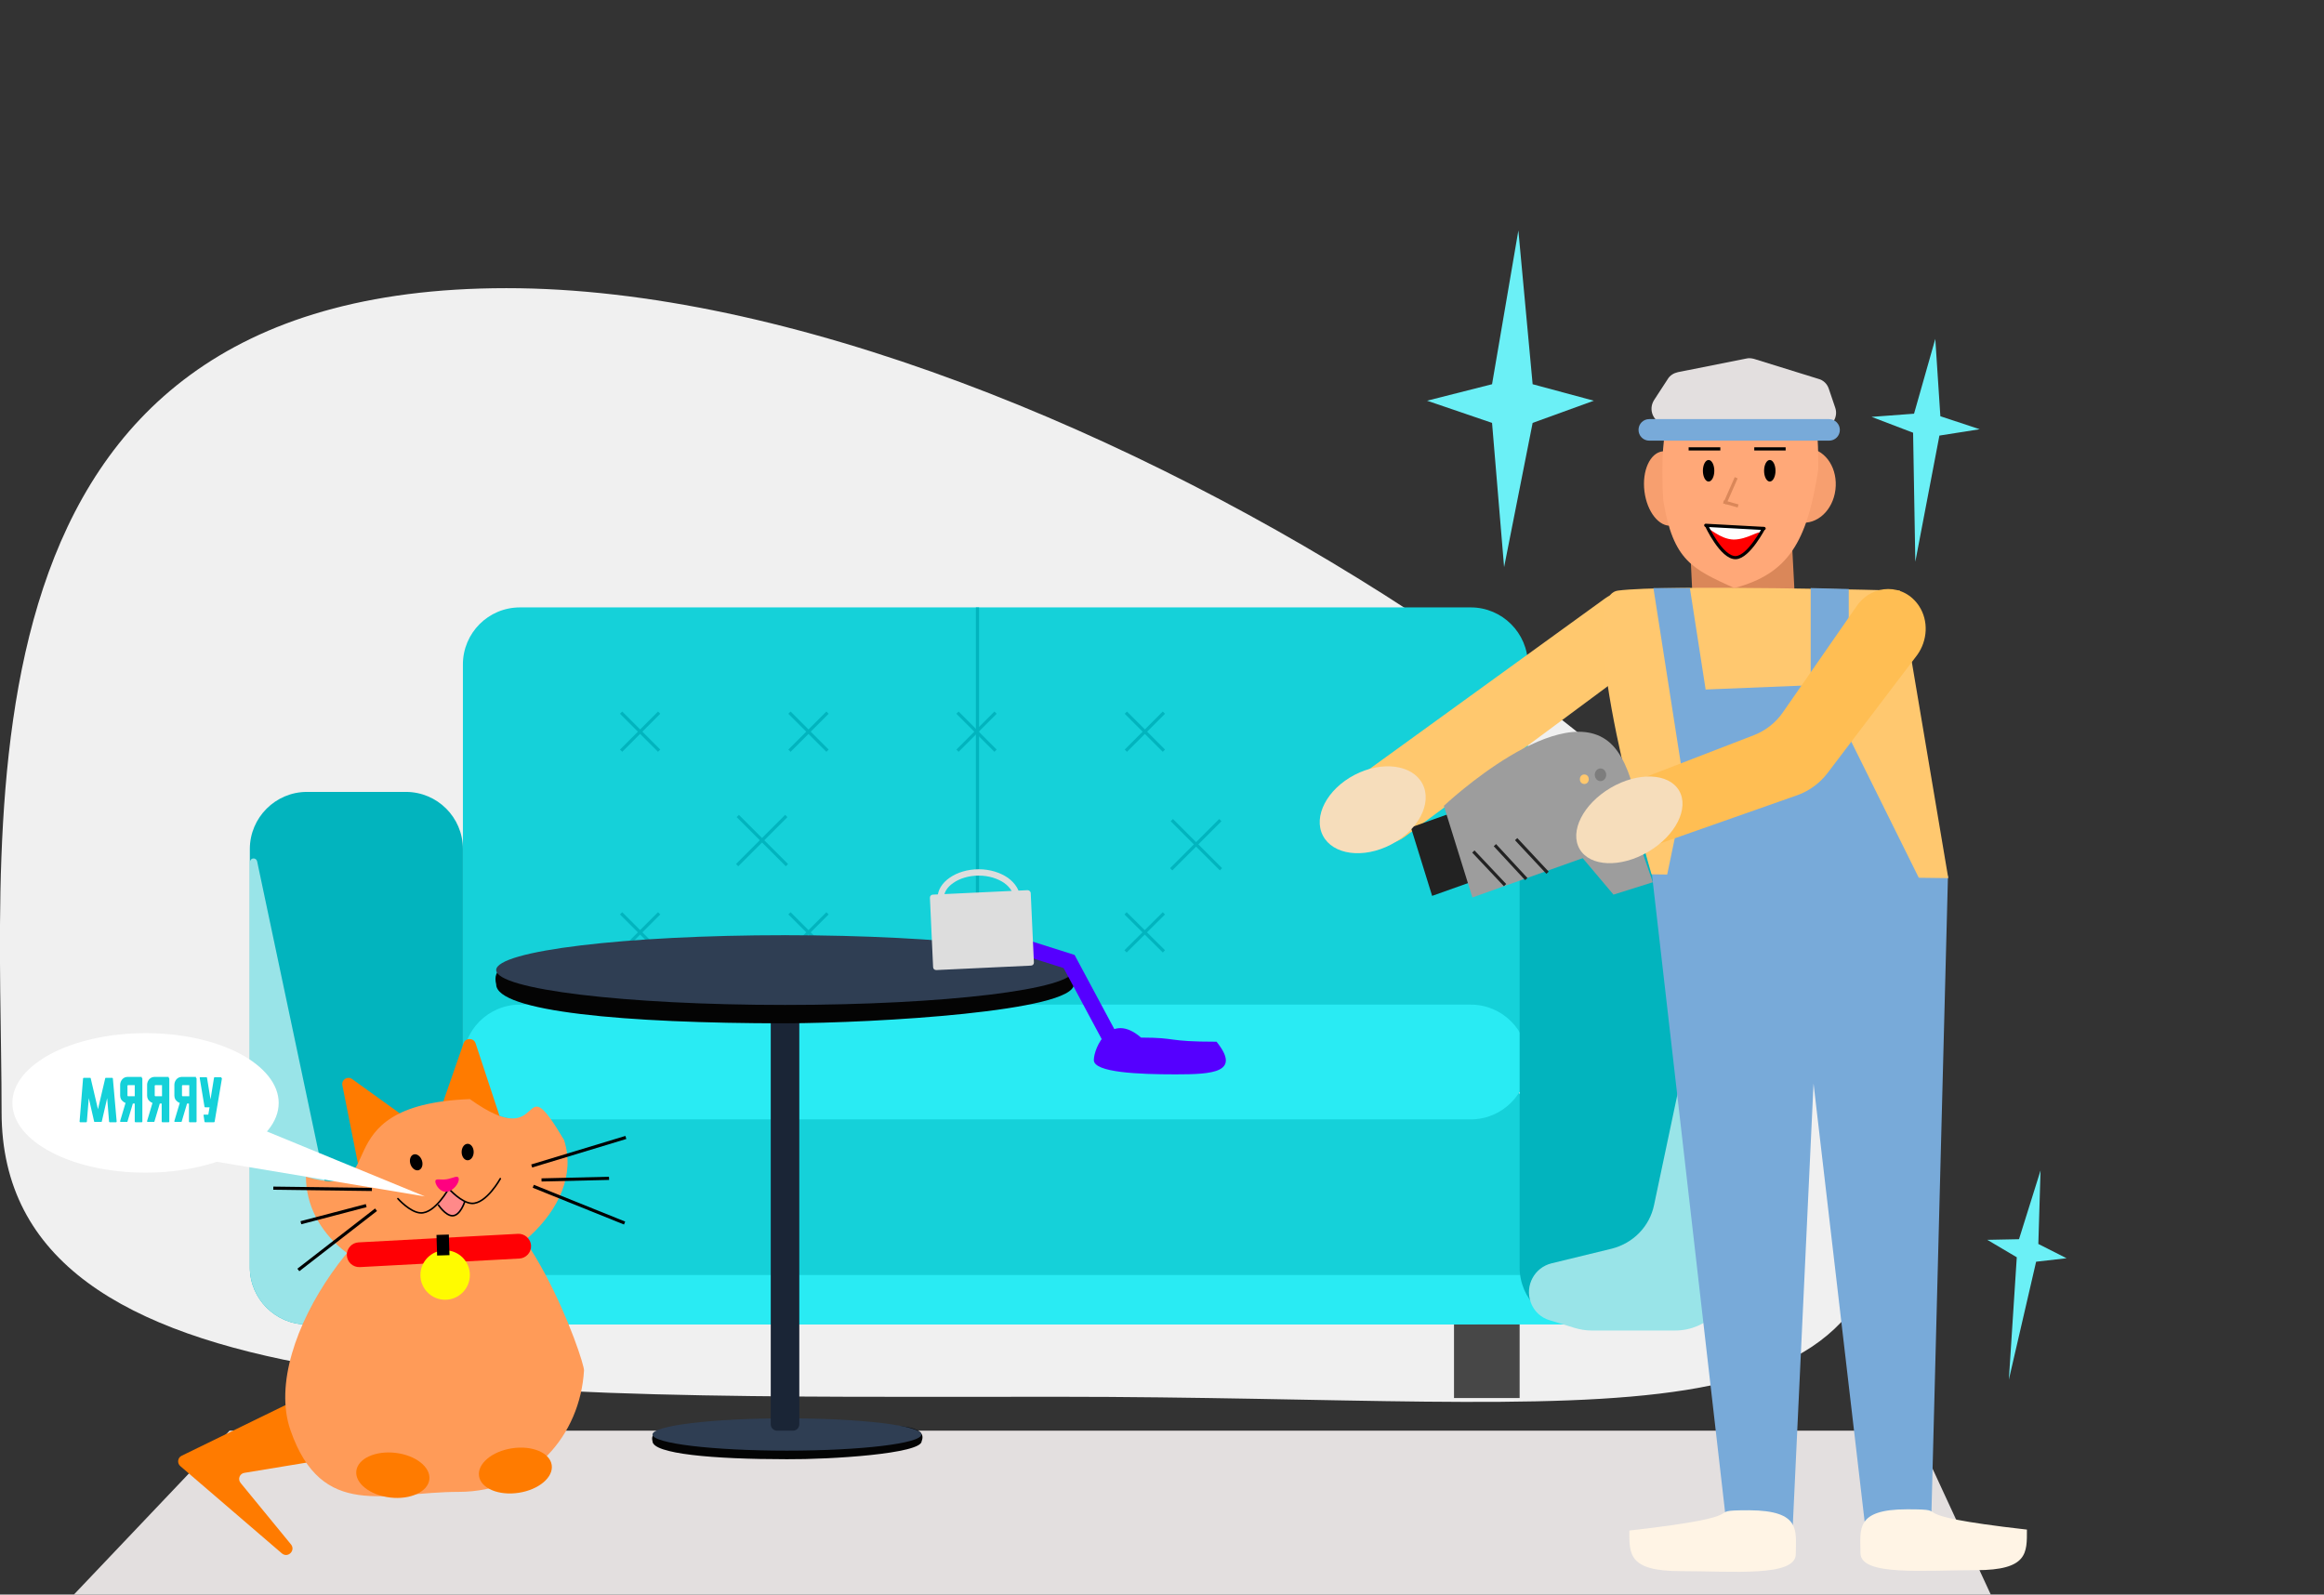<?xml version="1.0" encoding="utf-8"?>
<!-- Generator: Adobe Illustrator 25.2.3, SVG Export Plug-In . SVG Version: 6.00 Build 0)  -->
<svg version="1.1" id="Layer_1" xmlns="http://www.w3.org/2000/svg" xmlns:xlink="http://www.w3.org/1999/xlink" x="0px" y="0px"
	 viewBox="0 0 733 503" style="enable-background:new 0 0 733 503;" xml:space="preserve">
<rect x="0" y="0" width="733" height="503" fill="#333333" stroke="none"/>
<style type="text/css">
	.st0{fill:#F0F0F0;}
	.st1{fill:#E3DFDF;}
	.st2{fill:#474747;}
	.st3{fill:#15D1D9;}
	.st4{fill:#29EBF3;}
	.st5{fill:#02B4BE;}
	.st6{fill:#99E4E8;}
	.st7{fill:none;stroke:#02B4BE;}
	.st8{fill:#040404;}
	.st9{fill:#2F3E53;}
	.st10{fill:#1A2536;}
	.st11{fill:#FF7B00;}
	.st12{fill:#FF9B58;}
	.st13{fill:#FF8989;}
	.st14{fill:none;stroke:#000000;stroke-width:0.5;stroke-linecap:round;}
	.st15{fill:#FF0080;}
	.st16{fill:none;stroke:#000000;}
	.st17{fill:#FF0004;}
	.st18{fill:#FFFB00;}
	.st19{fill:none;stroke:#DDDDDD;stroke-width:2;}
	.st20{fill:none;stroke:#5500FF;stroke-width:5;}
	.st21{fill:#DDDDDD;}
	.st22{fill:#5500FF;}
	.st23{fill:#DA8759;}
	.st24{fill:#F79F6F;}
	.st25{fill:#FFC86E;}
	.st26{fill:#78AAD9;}
	.st27{fill:#FFC86F;}
	.st28{fill:#FFA878;}
	.st29{fill:#FFBE53;}
	.st30{fill:#222222;}
	.st31{fill:#9D9D9D;}
	.st32{fill:#F6DDBB;}
	.st33{fill:#FFFFFF;}
	.st34{fill:#FF0000;}
	.st35{fill:none;stroke:#000000;stroke-linecap:round;}
	.st36{fill:none;stroke:#222222;}
	.st37{fill:#7D7D7D;}
	.st38{fill:#FFF4E5;}
	.st39{fill:none;stroke:#DA8759;}
	.st40{fill:#FFFFFF;stroke:#FFFFFF;}
	.st41{fill:none;stroke:#000000;stroke-width:0.5;}
	.st42{fill:#6BF0F6;}
</style>
<path class="st0" d="M596.9,365.6c0,94.3-86,75-263.3,75S0.5,445,0.5,350.8c0-94.3-18.1-259.9,159.2-259.9
	C337,90.8,596.9,271.4,596.9,365.6z"/>
<path class="st1" d="M72.4,451.3H604l23.9,51.7H23.3L72.4,451.3z"/>
<rect x="146" y="410" class="st2" width="20.7" height="31"/>
<rect x="458.6" y="410" class="st2" width="20.7" height="31"/>
<path class="st3" d="M152.4,336.3h311.5c9.9,0,18,8.1,18,18v45.4c0,9.9-8.1,18-18,18H152.4c-9.9,0-18-8.1-18-18v-45.4
	C134.4,344.4,142.4,336.3,152.4,336.3z"/>
<path class="st3" d="M164,191.6h299.9c9.9,0,18,8.1,18,18v125.5c0,9.9-8.1,18-18,18H164c-9.9,0-18-8.1-18-18V209.6
	C146,199.7,154,191.6,164,191.6z"/>
<path class="st4" d="M164,316.9h299.9c9.9,0,18,8.1,18,18v0.2c0,9.9-8.1,18-18,18H164c-9.9,0-18-8.1-18-18v-0.2
	C146,325,154,316.9,164,316.9z"/>
<path class="st4" d="M131.8,402.2h382.4c4.3,0,7.8,3.5,7.8,7.8l0,0c0,4.3-3.5,7.8-7.8,7.8H131.8c-4.3,0-7.8-3.5-7.8-7.8l0,0
	C124,405.7,127.5,402.2,131.8,402.2z"/>
<path class="st5" d="M146,267.8v132c0,9.9-8.1,18-18,18H96.8c-9.9,0-18-8.1-18-18v-132c0-9.9,8.1-18,18-18H128
	C137.9,249.8,146,257.8,146,267.8z"/>
<path class="st6" d="M78.9,271.6c0.3-1.1,1.9-1.1,2.2,0.1l22.5,106.5c1.4,6.8,6.6,12.1,13.4,13.8l18.9,4.6c5.4,1.3,8.5,7,6.6,12.3
	c-1,2.8-3.2,4.9-6.1,5.7l-7.8,2.4c-1.7,0.5-3.5,0.8-5.2,0.8H96.8c-9.9,0-18-8.1-18-18V271.9C78.8,271.8,78.8,271.7,78.9,271.6z"/>
<path class="st5" d="M546.5,267.8v132c0,9.9-8.1,18-18,18h-31.2c-9.9,0-18-8.1-18-18v-132c0-9.9,8.1-18,18-18h31.2
	C538.4,249.8,546.5,257.8,546.5,267.8z"/>
<path class="st6" d="M546.4,273.5c-0.3-1.1-1.9-1.1-2.2,0.1l-22.5,106.5c-1.4,6.8-6.6,12.1-13.4,13.8l-18.9,4.6
	c-5.4,1.3-8.5,7-6.6,12.3c1,2.8,3.2,4.9,6.1,5.7l7.8,2.4c1.7,0.5,3.5,0.8,5.2,0.8h26.5c9.9,0,18-8.1,18-18V273.8
	C546.5,273.7,546.5,273.6,546.4,273.5z"/>
<line class="st7" x1="308.3" y1="316.9" x2="308.3" y2="191.6"/>
<line class="st7" x1="207.9" y1="224.8" x2="195.9" y2="236.8"/>
<line class="st7" x1="207.9" y1="236.8" x2="195.9" y2="224.8"/>
<line class="st7" x1="261" y1="224.8" x2="249" y2="236.8"/>
<line class="st7" x1="261" y1="236.8" x2="249" y2="224.8"/>
<line class="st7" x1="314" y1="224.8" x2="302" y2="236.8"/>
<line class="st7" x1="314" y1="236.8" x2="302" y2="224.8"/>
<line class="st7" x1="367.1" y1="224.8" x2="355.1" y2="236.8"/>
<line class="st7" x1="367.1" y1="236.8" x2="355.1" y2="224.8"/>
<line class="st7" x1="207.9" y1="288.1" x2="195.9" y2="300.1"/>
<line class="st7" x1="207.9" y1="300.1" x2="195.9" y2="288.1"/>
<line class="st7" x1="261" y1="288.1" x2="249" y2="300.1"/>
<line class="st7" x1="261" y1="300.1" x2="249" y2="288.1"/>
<line class="st7" x1="314" y1="288.1" x2="302" y2="300.1"/>
<line class="st7" x1="314" y1="300.1" x2="302" y2="288.1"/>
<line class="st7" x1="367.1" y1="288.1" x2="355" y2="300.1"/>
<line class="st7" x1="367.1" y1="300.1" x2="355" y2="288.1"/>
<line class="st7" x1="248" y1="257.4" x2="232.5" y2="272.9"/>
<line class="st7" x1="248.2" y1="272.9" x2="232.7" y2="257.4"/>
<line class="st7" x1="384.9" y1="258.7" x2="369.4" y2="274.2"/>
<line class="st7" x1="385.1" y1="274.2" x2="369.6" y2="258.7"/>
<path class="st8" d="M290.7,454.6c4.2-10.5-44,0-42.5-7.2c-6,12-44.9-2.1-42.4,7.2c0,4,19,5.7,42.4,5.7
	C261.8,460.4,290.7,458.6,290.7,454.6z"/>
<ellipse class="st9" cx="248.2" cy="452.5" rx="42.4" ry="5.1"/>
<path class="st10" d="M245.1,310.5h5c1.1,0,2,0.9,2,2v136.8c0,1.1-0.9,2-2,2h-5c-1.1,0-2-0.9-2-2V312.5
	C243.1,311.4,244,310.5,245.1,310.5z"/>
<path class="st8" d="M338.7,310.5c9-22.6-94.3,0-91.1-15.5c-12.9,25.8-96.2-4.5-91.1,15.5c0,8.6,40.8,12.3,91.1,12.3
	C276.7,322.7,338.7,319,338.7,310.5z"/>
<ellipse class="st9" cx="247.6" cy="306" rx="91.1" ry="11"/>
<path class="st11" d="M91.3,442.9c-0.4,0-0.7,0-1,0.2l-33,16.1c-1.3,0.6-1.5,2.4-0.4,3.3l32,27.5c1.9,1.6,4.4-0.9,2.9-2.8
	l-15.9-19.4c-1-1.2-0.3-3,1.2-3.2l37-6.1c0.2,0,0.3-0.1,0.5-0.1l19.6-8.3c1.9-0.8,1.5-3.7-0.6-3.8L91.3,442.9z"/>
<path class="st11" d="M150,329.1c-0.6-1.8-3.2-1.8-3.8,0l-9.7,27.9c-0.5,1.3,0.5,2.6,1.9,2.7l19,0.2c1.4,0,2.3-1.3,1.9-2.6
	L150,329.1z"/>
<path class="st11" d="M111.1,340.4c-1.5-1.1-3.5,0.2-3.1,2l4.9,24.6c0.3,1.4,1.9,2.1,3,1.3l15.5-9.9c1.2-0.8,1.2-2.5,0.1-3.3
	L111.1,340.4z"/>
<path class="st12" d="M91.6,451.1c9.9,28.6,29.9,19.5,53.1,19.5s38.3-18,39.5-38.3c0.2-2.9-18.8-58.5-42-58.5
	C119.1,373.8,81.7,422.5,91.6,451.1z"/>
<path class="st12" d="M96.5,371.2c0,17.8,17.4,32.3,38.8,32.3s49.7-22,42.6-43.9c-14.9-25.2-4.5,5.2-29.7-12.9
	C99.7,348.6,124.9,379.6,96.5,371.2z"/>
<ellipse transform="matrix(0.948 -0.319 0.319 0.948 -110.117 61.084)" cx="131.3" cy="366.5" rx="1.9" ry="2.6"/>
<ellipse cx="147.5" cy="363.4" rx="1.9" ry="2.6"/>
<path class="st13" d="M146.6,378.9c0,2.1-2.1,4.5-3.9,4.5c-1.8,0-3.9-1.9-4.5-3.9c2.6-1.3,1.4-3.9,3.2-3.9S144.7,378.3,146.6,378.9z
	"/>
<path class="st14" d="M141.7,375.1c0,0,3.8,4.3,7.1,4.5c4.6,0.2,9-7.8,9-7.8"/>
<path class="st14" d="M125.5,378.1c0,0,3.8,4.3,7.1,4.5c4.6,0.3,9-7.8,9-7.8"/>
<path class="st15" d="M137.3,372.8c0.2,1.3,1.7,3.4,3.7,3.1c2.1-0.3,3.9-2.8,3.7-4.1c-0.2-1.3-1.9-0.1-3.9,0.2
	C138.8,372.3,137.2,371.5,137.3,372.8z"/>
<line class="st16" x1="167.7" y1="367.8" x2="197.4" y2="358.8"/>
<line class="st16" x1="170.8" y1="372.2" x2="192.1" y2="371.7"/>
<line class="st16" x1="168.2" y1="374.2" x2="197" y2="385.8"/>
<line class="st16" x1="117.3" y1="375.2" x2="86.2" y2="374.8"/>
<line class="st16" x1="115.5" y1="380.3" x2="94.9" y2="385.7"/>
<line class="st16" x1="118.6" y1="381.6" x2="94.1" y2="400.6"/>
<path class="st17" d="M163.4,389.2l-50.3,2.7c-2.1,0.1-3.8,1.9-3.7,4.1l0,0c0.1,2.1,1.9,3.8,4.1,3.7l50.3-2.7
	c2.1-0.1,3.8-1.9,3.7-4.1l0,0C167.4,390.8,165.5,389.1,163.4,389.2z"/>
<circle class="st18" cx="140.4" cy="402.2" r="7.8"/>
<rect x="137.7" y="389.3" transform="matrix(1 -3.097507e-02 3.097507e-02 1 -12.092 4.514)" width="3.9" height="6.5"/>
<ellipse transform="matrix(0.988 -0.152 0.152 0.988 -68.726 30.169)" class="st11" cx="162.7" cy="464" rx="11.6" ry="7.1"/>
<ellipse transform="matrix(0.115 -0.993 0.993 0.115 -352.399 534.963)" class="st11" cx="124" cy="465.3" rx="7.1" ry="11.6"/>
<path class="st19" d="M320.7,283.3c0,2.1-1.2,4.1-3.4,5.6c-2.2,1.5-5.2,2.5-8.6,2.5s-6.4-1-8.6-2.5s-3.4-3.5-3.4-5.6
	s1.2-4.1,3.4-5.6c2.1-1.5,5.2-2.5,8.6-2.5s6.4,1,8.6,2.5C319.5,279.3,320.7,281.3,320.7,283.3z"/>
<path class="st20" d="M323,298.8l14.2,4.5l14.9,27.8"/>
<path class="st21" d="M325.1,281.8l1,21.8c0,0.6-0.4,1-1,1l-29.8,1.4c-0.6,0-1-0.4-1-1l-1-21.8c0-0.6,0.4-1,1-1l29.8-1.4
	C324.6,280.8,325.1,281.2,325.1,281.8z"/>
<path class="st22" d="M383.7,328.6c7.8,9.7-1.1,10.3-12.9,10.3s-25.8-0.6-25.8-4.5s5.2-15.5,14.9-7.1
	C371.6,327.3,367.6,328.6,383.7,328.6z"/>
<polygon class="st23" points="565.2,171.4 533.1,173.3 534.3,198 566.5,196.1 "/>
<path class="st24" d="M559.5,151.7c-0.8,6.5,2.8,12.3,8.2,13.1s10.4-3.8,11.2-10.3s-2.8-12.3-8.2-13.1
	C565.3,140.6,560.3,145.2,559.5,151.7z"/>
<ellipse transform="matrix(0.993 -0.122 0.122 0.993 -14.873 65.49)" class="st24" cx="525.6" cy="153.8" rx="7.2" ry="11.8"/>
<path class="st25" d="M521.4,191.5c-3.4-5.1-10.2-6.4-15.2-2.7l-76.1,55.1c-5.4,3.9-6.8,11.6-3.2,17.2c3.6,5.5,10.8,6.8,16.1,2.9
	l75.5-56C523.7,204.2,524.9,196.8,521.4,191.5z"/>
<path class="st26" d="M614.4,276.3l-78.4-5.8l-15,5l23.5,205l20.9,1.9l6.6-140.6l16.4,140.6l20.7-1.9L614.4,276.3z"/>
<path class="st27" d="M599.2,186.3c0,0-73.7-2-88.9,0c-15.2,2,10.6,89.5,10.6,89.5l93.6,1.2L599.2,186.3z"/>
<path class="st28" d="M524.6,157.8c3.1,19.3,9.4,21.7,22.4,27.7c17-4.5,23-14.5,26.5-37.5c0-20.5-1.6-26.2-16.6-23.1
	C543.5,118,521.5,107.5,524.6,157.8z"/>
<path class="st1" d="M576.8,122.6c-0.5-1.5-1.7-2.7-3.3-3.1l-20.3-6.3c-0.8-0.2-1.6-0.3-2.4-0.1l-21.6,4.3c-1.3,0.3-2.5,1-3.2,2.2
	l-4.3,6.6c-1.9,3-0.3,6.9,3.2,7.6l23.7,4.8c0.6,0.1,1.1,0.1,1.7,0l24.5-3.5c3.1-0.4,5.1-3.6,4-6.6L576.8,122.6z"/>
<path class="st26" d="M576.9,132.2h-56.7c-1.9,0-3.4,1.5-3.4,3.4l0,0c0,1.9,1.5,3.4,3.4,3.4h56.7c1.9,0,3.4-1.5,3.4-3.4l0,0
	C580.3,133.8,578.8,132.2,576.9,132.2z"/>
<path class="st26" d="M538,217.5l37-1.5l30.5,61.5h-80L538,217.5z"/>
<path class="st26" d="M583.1,185.8l-12-0.3v93.2h12V185.8z"/>
<path class="st26" d="M533,185.5h-11.5l14.5,92.9l11.1-2L533,185.5z"/>
<path class="st29" d="M605.3,191.2c-4.7-7.2-14.7-7.2-19.7,0l-23.2,33.4c-2.3,3.4-5.6,5.9-9.2,7.3l-36,13.9c-6.5,2.5-9,11-4.9,16.7
	c2.6,3.6,7.1,5.1,11.2,3.6l43.5-15.3c3.6-1.3,6.9-3.7,9.3-6.8l28.4-37.4C608,202,608.3,195.8,605.3,191.2z"/>
<polygon class="st30" points="498.3,242 445,261 451.7,282.6 505,263.6 "/>
<path class="st31" d="M508.7,235.2c-15.6-16.5-53.3,19-53.3,19l9,28.9l53.3-19C517.7,264.2,516.6,243.6,508.7,235.2z"/>
<path class="st31" d="M492.2,262.4l16.7,19.8l12.4-3.9l-8.3-24.1L492.2,262.4z"/>
<ellipse transform="matrix(0.861 -0.508 0.508 0.861 -60.146 297.038)" class="st32" cx="514.1" cy="258.7" rx="18.2" ry="11.7"/>
<ellipse transform="matrix(0.887 -0.462 0.462 0.887 -69.018 228.894)" class="st32" cx="432.9" cy="255.4" rx="17.7" ry="12.4"/>
<ellipse cx="538.9" cy="148.5" rx="1.8" ry="3.4"/>
<ellipse cx="558.2" cy="148.5" rx="1.8" ry="3.4"/>
<path class="st33" d="M538.9,166.2c0,1.1,4,4.4,8.3,4.4s8.7-2.4,8.7-3.4s-4.4-1-8.7-1S538.9,165.1,538.9,166.2z"/>
<path class="st34" d="M538.9,167.2c0,1.1,4.4,8.4,8.8,8.4c4.3,0,7.4-6.3,7.4-7.4c0-1.1-4,2-8.3,2
	C542.4,170.1,538.9,166.1,538.9,167.2z"/>
<path class="st16" d="M556.4,166.4c0,0-4.8,9.3-8.9,9.5c-4.5,0.2-9.3-10.2-9.3-10.2"/>
<path class="st35" d="M556.4,166.7l-18.4-1"/>
<line class="st16" x1="542.6" y1="141.6" x2="532.6" y2="141.6"/>
<line class="st16" x1="563.2" y1="141.6" x2="553.3" y2="141.6"/>
<line class="st36" x1="478.2" y1="264.7" x2="488.1" y2="275.3"/>
<line class="st36" x1="471.5" y1="266.6" x2="481.4" y2="277.3"/>
<line class="st36" x1="464.7" y1="268.6" x2="474.7" y2="279.2"/>
<ellipse class="st25" cx="499.7" cy="245.8" rx="1.4" ry="1.5"/>
<ellipse class="st37" cx="504.8" cy="244.4" rx="1.8" ry="2"/>
<path class="st38" d="M586.8,489.9c0,7.3,19.8,5.4,36.4,5.4c16.5,0,16.1-5.5,16.1-12.8c-43.3-4.9-21.2-6.4-37.8-6.4
	C585,476.1,586.8,482.5,586.8,489.9z"/>
<path class="st38" d="M566.4,490.2c0,7.3-19.8,5.4-36.4,5.4c-16.5,0-16.1-5.5-16.1-12.8c43.3-4.9,21.2-6.4,37.8-6.4
	C568.2,476.5,566.4,482.9,566.4,490.2z"/>
<line class="st39" x1="547.6" y1="150.7" x2="544" y2="158.9"/>
<line class="st39" x1="548.2" y1="159.6" x2="543.6" y2="158.3"/>
<path class="st33" d="M134,377.4L65.5,366l8.2-13.4L134,377.4z"/>
<path class="st40" d="M87.4,347.9c0,5.8-4.5,11.1-12,15.1c-7.5,3.9-17.9,6.4-29.5,6.4c-11.5,0-21.9-2.4-29.5-6.4
	c-7.5-3.9-12-9.3-12-15.1c0-5.8,4.5-11.1,12-15.1c7.5-3.9,17.9-6.4,29.5-6.4c11.5,0,21.9,2.4,29.5,6.4
	C82.9,336.8,87.4,342.2,87.4,347.9z"/>
<path class="st3" d="M36.8,353.8c0,0.1-0.1,0.2-0.2,0.2h-2c-0.1,0-0.2-0.1-0.2-0.2l-0.6-7.4l-1.7,7.4c0,0.1-0.1,0.1-0.2,0.1h-2
	c-0.1,0-0.2,0-0.2-0.1l-1.7-7.4l-0.6,7.4c0,0.1-0.1,0.2-0.2,0.2h-1.9c-0.1,0-0.2-0.1-0.2-0.2l1.1-13.6c0-0.1,0.1-0.2,0.2-0.2h2
	c0.1,0,0.2,0,0.2,0.1l2.3,9.8l2.3-9.8c0-0.1,0.1-0.1,0.2-0.1h2c0.1,0,0.2,0.1,0.2,0.2L36.8,353.8z M44.7,340c0.1,0,0.2,0.1,0.2,0.2
	v13.6c0,0.1-0.1,0.2-0.2,0.2h-2c-0.1,0-0.2-0.1-0.2-0.2v-5.7h-0.6l-1.7,5.7c0,0.1-0.1,0.1-0.2,0.1h-1.9c-0.1,0-0.1,0-0.2-0.1
	c0-0.1,0-0.1,0-0.2l1.7-5.7c-0.3-0.1-0.5-0.2-0.6-0.3c-0.3-0.2-0.6-0.5-0.8-0.8c-0.2-0.4-0.3-0.8-0.3-1.2v-3.5
	c0-0.3,0.1-0.6,0.2-0.9c0.1-0.3,0.3-0.5,0.5-0.8c0.2-0.2,0.5-0.4,0.7-0.5c0.3-0.1,0.6-0.2,0.9-0.2h4.5C44.7,339.7,44.7,340,44.7,340
	z M42.5,345.8v-3.5h-2.1c-0.1,0-0.2,0.1-0.2,0.2v3.1c0,0.1,0.1,0.2,0.2,0.2L42.5,345.8L42.5,345.8z M53.2,340c0.1,0,0.2,0.1,0.2,0.2
	v13.6c0,0.1-0.1,0.2-0.2,0.2h-2c-0.1,0-0.2-0.1-0.2-0.2v-5.7h-0.6l-1.7,5.7c0,0.1-0.1,0.1-0.2,0.1h-1.9c-0.1,0-0.1,0-0.2-0.1
	c0-0.1,0-0.1,0-0.2l1.7-5.7c-0.3-0.1-0.5-0.2-0.6-0.3c-0.3-0.2-0.6-0.5-0.8-0.8c-0.2-0.4-0.3-0.8-0.3-1.2v-3.5
	c0-0.3,0.1-0.6,0.2-0.9c0.1-0.3,0.3-0.5,0.5-0.8c0.2-0.2,0.5-0.4,0.7-0.5c0.3-0.1,0.6-0.2,0.9-0.2h4.5C53.2,339.7,53.2,340,53.2,340
	z M51.1,345.8v-3.5H49c-0.1,0-0.2,0.1-0.2,0.2v3.1c0,0.1,0.1,0.2,0.2,0.2L51.1,345.8L51.1,345.8z M61.8,340c0.1,0,0.2,0.1,0.2,0.2
	v13.6c0,0.1-0.1,0.2-0.2,0.2h-2c-0.1,0-0.2-0.1-0.2-0.2v-5.7H59l-1.7,5.7c0,0.1-0.1,0.1-0.2,0.1h-1.9c-0.1,0-0.1,0-0.2-0.1
	c0-0.1,0-0.1,0-0.2l1.7-5.7c-0.3-0.1-0.5-0.2-0.6-0.3c-0.3-0.2-0.6-0.5-0.8-0.8c-0.2-0.4-0.3-0.8-0.3-1.2v-3.5
	c0-0.3,0.1-0.6,0.2-0.9c0.1-0.3,0.3-0.5,0.5-0.8c0.2-0.2,0.5-0.4,0.7-0.5c0.3-0.1,0.6-0.2,0.9-0.2h4.5C61.8,339.7,61.8,340,61.8,340
	z M59.7,345.8v-3.5h-2.1c-0.1,0-0.2,0.1-0.2,0.2v3.1c0,0.1,0.1,0.2,0.2,0.2L59.7,345.8L59.7,345.8z M70,340.2l-2.3,13.6
	c0,0.1-0.1,0.2-0.2,0.2h-2.8c-0.1,0-0.2-0.1-0.2-0.2l-0.3-2c0-0.1,0-0.2,0.2-0.2h1.3l0.4-2.3h-1.4c-0.1,0-0.2-0.1-0.2-0.2l-1.5-9
	c0-0.1,0-0.1,0-0.2s0.1-0.1,0.1-0.1h2c0.1,0,0.2,0.1,0.2,0.2l1.1,6.8l1.1-6.8c0-0.1,0.1-0.2,0.2-0.2h1.9c0.1,0,0.1,0,0.2,0.1
	S70,340.2,70,340.2z"/>
<path class="st41" d="M138.2,380c0,0,2.3,3.5,4.5,3.5c2.5,0,3.9-4.5,3.9-4.5"/>
<path class="st42" d="M478.9,72.7l4.5,48.5l19.3,5.2l-19.3,7l-9,45.5l-3.8-45.5l-20.5-7l20.5-5.2L478.9,72.7z"/>
<path class="st42" d="M643.6,369.2l-0.7,23.2l8.9,4.5l-9.6,1.1l-8.6,37.2l2.5-38.6l-9.3-5.5l10-0.2L643.6,369.2z"/>
<path class="st42" d="M610.4,106.9l1.6,24.4l12.4,4.1l-12.7,2l-7.6,39.8l-0.7-40.7l-13.1-5l13.4-1L610.4,106.9z"/>
</svg>
